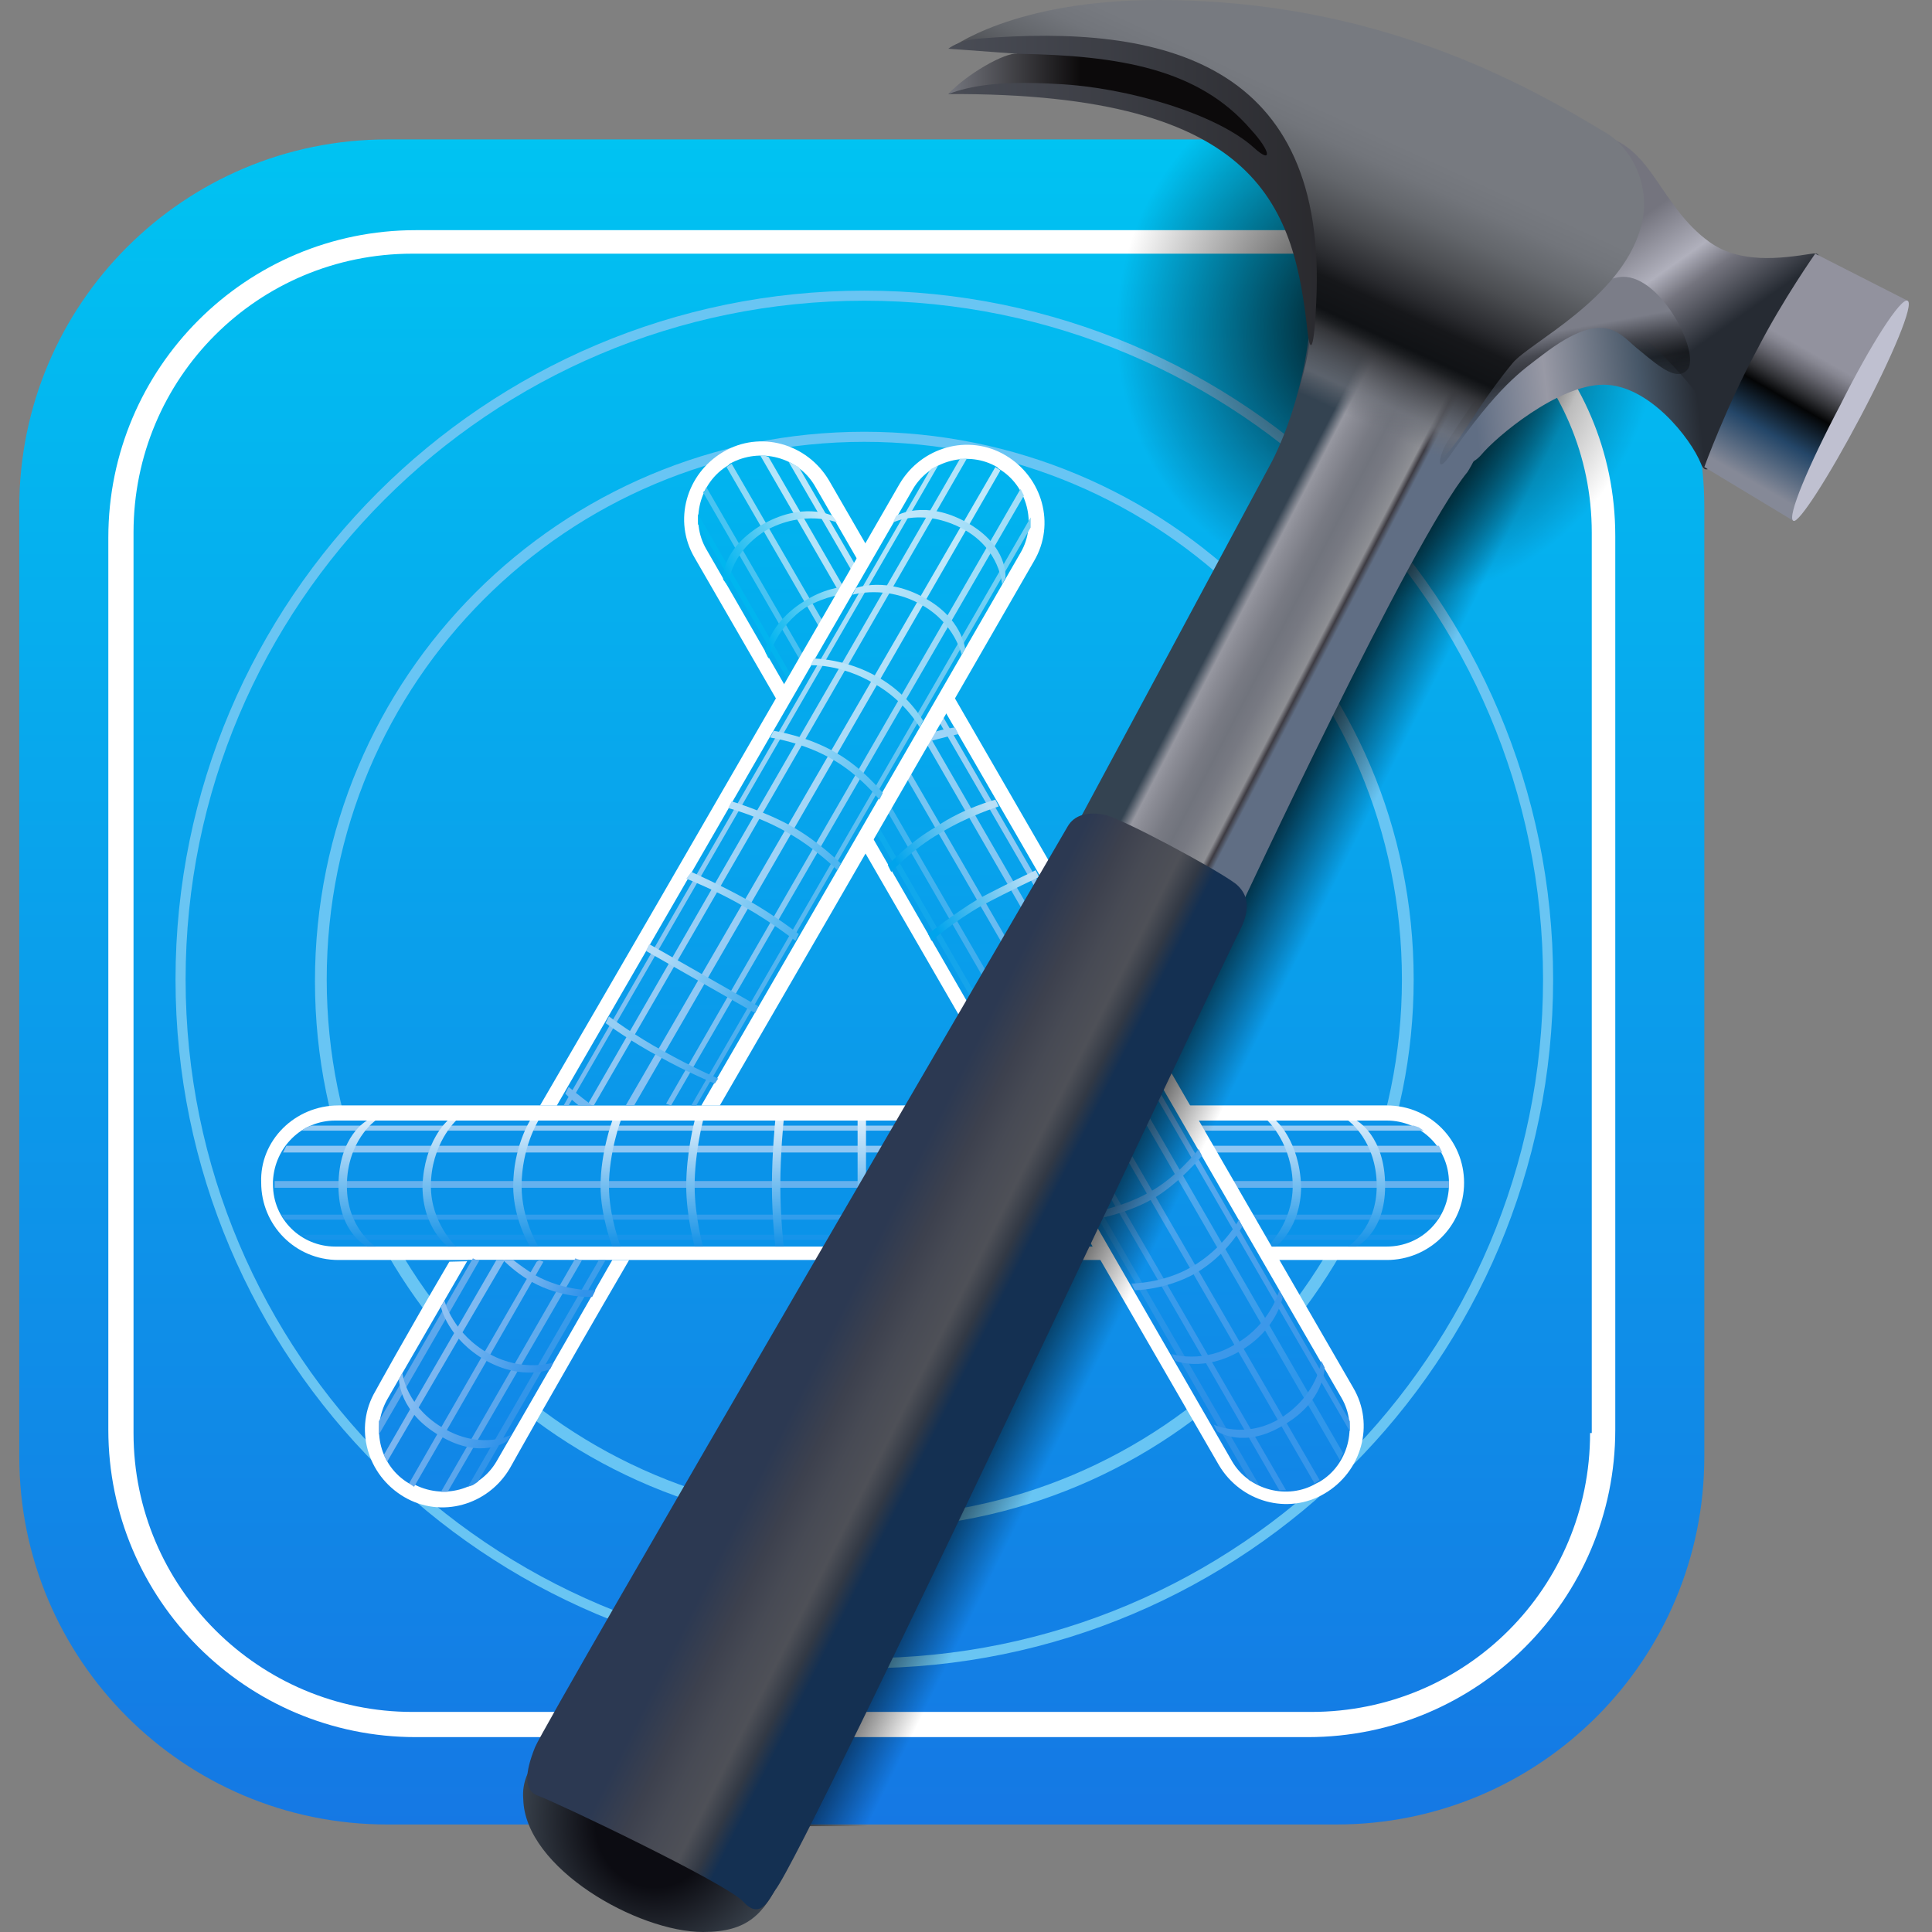 <?xml version="1.0" encoding="UTF-8"?>
<svg width="250px" height="250px" viewBox="0 0 250 250" version="1.1" xmlns="http://www.w3.org/2000/svg" xmlns:xlink="http://www.w3.org/1999/xlink">
    <rect x="0" y="0" width="250" height="250" fill="#808080" stroke="none"/>
    <title>xcode</title>
    <defs>
        <linearGradient x1="49.997%" y1="100.065%" x2="49.997%" y2="-0.016%" id="linearGradient-1">
            <stop stop-color="#1578E4" offset="0%"></stop>
            <stop stop-color="#00C3F2" offset="100%"></stop>
        </linearGradient>
        <linearGradient x1="51.682%" y1="99.547%" x2="51.682%" y2="-0.213%" id="linearGradient-2">
            <stop stop-color="#1492E7" offset="0%"></stop>
            <stop stop-color="#DBEDFB" offset="100%"></stop>
        </linearGradient>
        <linearGradient x1="47.1%" y1="99.547%" x2="47.1%" y2="-0.213%" id="linearGradient-3">
            <stop stop-color="#1492E7" offset="0%"></stop>
            <stop stop-color="#DBEDFB" offset="100%"></stop>
        </linearGradient>
        <linearGradient x1="49.7%" y1="99.547%" x2="49.7%" y2="-0.213%" id="linearGradient-4">
            <stop stop-color="#1492E7" offset="0%"></stop>
            <stop stop-color="#DBEDFB" offset="100%"></stop>
        </linearGradient>
        <linearGradient x1="50.2%" y1="99.547%" x2="50.2%" y2="-0.213%" id="linearGradient-5">
            <stop stop-color="#1492E7" offset="0%"></stop>
            <stop stop-color="#DBEDFB" offset="100%"></stop>
        </linearGradient>
        <linearGradient x1="45.8%" y1="99.547%" x2="45.8%" y2="-0.213%" id="linearGradient-6">
            <stop stop-color="#1492E7" offset="0%"></stop>
            <stop stop-color="#DBEDFB" offset="100%"></stop>
        </linearGradient>
        <linearGradient x1="46.917%" y1="99.547%" x2="46.917%" y2="-0.213%" id="linearGradient-7">
            <stop stop-color="#1492E7" offset="0%"></stop>
            <stop stop-color="#DBEDFB" offset="100%"></stop>
        </linearGradient>
        <linearGradient x1="51.2%" y1="99.547%" x2="51.2%" y2="-0.213%" id="linearGradient-8">
            <stop stop-color="#1492E7" offset="0%"></stop>
            <stop stop-color="#DBEDFB" offset="100%"></stop>
        </linearGradient>
        <linearGradient x1="52.6%" y1="99.547%" x2="52.6%" y2="-0.213%" id="linearGradient-9">
            <stop stop-color="#1492E7" offset="0%"></stop>
            <stop stop-color="#DBEDFB" offset="100%"></stop>
        </linearGradient>
        <linearGradient x1="48.045%" y1="99.547%" x2="48.045%" y2="-0.213%" id="linearGradient-10">
            <stop stop-color="#1492E7" offset="0%"></stop>
            <stop stop-color="#DBEDFB" offset="100%"></stop>
        </linearGradient>
        <linearGradient x1="49.948%" y1="99.943%" x2="49.948%" y2="0.038%" id="linearGradient-11">
            <stop stop-color="#1285E7" offset="0%"></stop>
            <stop stop-color="#00B5EF" offset="100%"></stop>
        </linearGradient>
        <linearGradient x1="66.56%" y1="100.135%" x2="33.185%" y2="0.097%" id="linearGradient-12">
            <stop stop-color="#2B90E7" offset="0%"></stop>
            <stop stop-color="#00B6EF" offset="100%"></stop>
        </linearGradient>
        <linearGradient x1="66.768%" y1="100.213%" x2="33.189%" y2="0.149%" id="linearGradient-13">
            <stop stop-color="#3795EA" offset="0%"></stop>
            <stop stop-color="#49C4F2" offset="100%"></stop>
        </linearGradient>
        <linearGradient x1="66.743%" y1="99.893%" x2="33.255%" y2="0.153%" id="linearGradient-14">
            <stop stop-color="#3696EA" offset="0%"></stop>
            <stop stop-color="#90D9F6" offset="100%"></stop>
        </linearGradient>
        <linearGradient x1="66.818%" y1="99.886%" x2="33.325%" y2="-0.089%" id="linearGradient-15">
            <stop stop-color="#3097EA" offset="0%"></stop>
            <stop stop-color="#B5E5F9" offset="100%"></stop>
        </linearGradient>
        <linearGradient x1="66.837%" y1="99.976%" x2="33.388%" y2="-0.111%" id="linearGradient-16">
            <stop stop-color="#3A98EA" offset="0%"></stop>
            <stop stop-color="#BCE7FA" offset="100%"></stop>
        </linearGradient>
        <linearGradient x1="1.227%" y1="67.606%" x2="99.348%" y2="31.555%" id="linearGradient-17">
            <stop stop-color="#00A4EC" offset="0%"></stop>
            <stop stop-color="#B9DFF6" offset="100%"></stop>
        </linearGradient>
        <linearGradient x1="-0.197%" y1="66.347%" x2="97.909%" y2="29.438%" id="linearGradient-18">
            <stop stop-color="#00A4EC" offset="0%"></stop>
            <stop stop-color="#B9DFF6" offset="100%"></stop>
        </linearGradient>
        <linearGradient x1="-4.091%" y1="62.746%" x2="93.394%" y2="25.846%" id="linearGradient-19">
            <stop stop-color="#00B4EF" offset="0%"></stop>
            <stop stop-color="#C3E9FA" offset="100%"></stop>
        </linearGradient>
        <linearGradient x1="-3.996%" y1="62.651%" x2="91.182%" y2="26.567%" id="linearGradient-20">
            <stop stop-color="#00B4EF" offset="0%"></stop>
            <stop stop-color="#C3E9FA" offset="100%"></stop>
        </linearGradient>
        <linearGradient x1="50.041%" y1="100.188%" x2="50.041%" y2="-0.034%" id="linearGradient-21">
            <stop stop-color="#1285E7" offset="0%"></stop>
            <stop stop-color="#00B5EF" offset="100%"></stop>
        </linearGradient>
        <linearGradient x1="33.328%" y1="100.227%" x2="66.919%" y2="0.019%" id="linearGradient-22">
            <stop stop-color="#3194E9" offset="0%"></stop>
            <stop stop-color="#71CFF4" offset="100%"></stop>
        </linearGradient>
        <linearGradient x1="33.267%" y1="100.305%" x2="66.85%" y2="0.228%" id="linearGradient-23">
            <stop stop-color="#5AA6EC" offset="0%"></stop>
            <stop stop-color="#A2DEF8" offset="100%"></stop>
        </linearGradient>
        <linearGradient x1="33.299%" y1="99.811%" x2="66.692%" y2="0.071%" id="linearGradient-24">
            <stop stop-color="#66ABEE" offset="0%"></stop>
            <stop stop-color="#BEE8FA" offset="100%"></stop>
        </linearGradient>
        <linearGradient x1="33.174%" y1="99.97%" x2="66.78%" y2="-0.173%" id="linearGradient-25">
            <stop stop-color="#7BB6F0" offset="0%"></stop>
            <stop stop-color="#B1E3F9" offset="100%"></stop>
        </linearGradient>
        <linearGradient x1="33.202%" y1="99.951%" x2="66.568%" y2="-0.187%" id="linearGradient-26">
            <stop stop-color="#5AA6EC" offset="0%"></stop>
            <stop stop-color="#AFE3F9" offset="100%"></stop>
        </linearGradient>
        <linearGradient x1="8.383%" y1="26.375%" x2="104.985%" y2="63.366%" id="linearGradient-27">
            <stop stop-color="#C1E7FA" offset="0%"></stop>
            <stop stop-color="#89D4F5" offset="100%"></stop>
        </linearGradient>
        <linearGradient x1="6.806%" y1="27.833%" x2="103.463%" y2="62.708%" id="linearGradient-28">
            <stop stop-color="#C1E7FA" offset="0%"></stop>
            <stop stop-color="#89D4F5" offset="100%"></stop>
        </linearGradient>
        <linearGradient x1="5.567%" y1="29.495%" x2="102.209%" y2="63.636%" id="linearGradient-29">
            <stop stop-color="#C1E7FA" offset="0%"></stop>
            <stop stop-color="#89D4F5" offset="100%"></stop>
        </linearGradient>
        <linearGradient x1="3.896%" y1="29.952%" x2="100.537%" y2="64.102%" id="linearGradient-30">
            <stop stop-color="#B0DFF8" offset="0%"></stop>
            <stop stop-color="#52BDF2" offset="100%"></stop>
        </linearGradient>
        <linearGradient x1="3.731%" y1="31.313%" x2="100.403%" y2="65.463%" id="linearGradient-31">
            <stop stop-color="#B4DEF8" offset="0%"></stop>
            <stop stop-color="#4EB5F0" offset="100%"></stop>
        </linearGradient>
        <linearGradient x1="3.582%" y1="32.674%" x2="100.224%" y2="66.815%" id="linearGradient-32">
            <stop stop-color="#B4DEF8" offset="0%"></stop>
            <stop stop-color="#4EB5F0" offset="100%"></stop>
        </linearGradient>
        <linearGradient x1="2.075%" y1="32.975%" x2="98.701%" y2="67.116%" id="linearGradient-33">
            <stop stop-color="#B5DDF8" offset="0%"></stop>
            <stop stop-color="#46AEEE" offset="100%"></stop>
        </linearGradient>
        <linearGradient x1="0.522%" y1="34.139%" x2="97.179%" y2="67.456%" id="linearGradient-34">
            <stop stop-color="#96CEF4" offset="0%"></stop>
            <stop stop-color="#46AAEE" offset="100%"></stop>
        </linearGradient>
        <linearGradient x1="2.164%" y1="39.322%" x2="92.382%" y2="60.185%" id="linearGradient-35">
            <stop stop-color="#8FC1F2" offset="0%"></stop>
            <stop stop-color="#3193EA" offset="100%"></stop>
        </linearGradient>
        <linearGradient x1="-3.97%" y1="37.208%" x2="92.687%" y2="73.049%" id="linearGradient-36">
            <stop stop-color="#8FC1F2" offset="0%"></stop>
            <stop stop-color="#3193EA" offset="100%"></stop>
        </linearGradient>
        <linearGradient x1="-4.119%" y1="36.008%" x2="92.522%" y2="73.58%" id="linearGradient-37">
            <stop stop-color="#8FC1F2" offset="0%"></stop>
            <stop stop-color="#3193EA" offset="100%"></stop>
        </linearGradient>
        <linearGradient x1="45.594%" y1="48.14%" x2="53.241%" y2="54.535%" id="linearGradient-38">
            <stop stop-color="#000000" offset="0.1%"></stop>
            <stop stop-color="#000000" stop-opacity="0" offset="100%"></stop>
        </linearGradient>
        <radialGradient cx="64.482%" cy="29.66%" fx="64.482%" fy="29.66%" r="42.357%" gradientTransform="translate(0.645, 0.297), scale(0.719, 1), rotate(116.706), translate(-0.645, -0.297)" id="radialGradient-39">
            <stop stop-color="#000000" offset="0%"></stop>
            <stop stop-color="#000000" stop-opacity="0" offset="100%"></stop>
        </radialGradient>
        <radialGradient cx="48.301%" cy="48.508%" fx="48.301%" fy="48.508%" r="73.404%" gradientTransform="translate(0.483, 0.485), scale(0.701, 1), rotate(26.117), translate(-0.483, -0.485)" id="radialGradient-40">
            <stop stop-color="#0C0C12" offset="41.7%"></stop>
            <stop stop-color="#3D4651" offset="100%"></stop>
        </radialGradient>
        <linearGradient x1="40.335%" y1="40.676%" x2="60.708%" y2="55.055%" id="linearGradient-41">
            <stop stop-color="#344351" offset="0%"></stop>
            <stop stop-color="#9697A0" offset="10%"></stop>
            <stop stop-color="#8B8C95" offset="18.1%"></stop>
            <stop stop-color="#787A83" offset="35.1%"></stop>
            <stop stop-color="#71747D" offset="47%"></stop>
            <stop stop-color="#777982" offset="59.1%"></stop>
            <stop stop-color="#87898F" offset="74.9%"></stop>
            <stop stop-color="#8E8F94" offset="80%"></stop>
            <stop stop-color="#3D3B42" offset="84.9%"></stop>
            <stop stop-color="#606E84" offset="90%"></stop>
        </linearGradient>
        <linearGradient x1="74.136%" y1="89.046%" x2="18.503%" y2="4.378%" id="linearGradient-42">
            <stop stop-color="#262B33" offset="27%"></stop>
            <stop stop-color="#74747E" offset="45%"></stop>
            <stop stop-color="#B0B0BC" offset="54%"></stop>
            <stop stop-color="#74747E" offset="73%"></stop>
        </linearGradient>
        <linearGradient x1="-1.75%" y1="55.328%" x2="97.917%" y2="48.122%" id="linearGradient-43">
            <stop stop-color="#606E84" offset="14%"></stop>
            <stop stop-color="#9899A5" offset="40%"></stop>
            <stop stop-color="#475768" offset="73%"></stop>
            <stop stop-color="#262B33" offset="92%"></stop>
        </linearGradient>
        <linearGradient x1="52.156%" y1="71.394%" x2="41.552%" y2="26.302%" id="linearGradient-44">
            <stop stop-color="#101215" stop-opacity="0.1" offset="0%"></stop>
            <stop stop-color="#101215" stop-opacity="0.7" offset="46%"></stop>
            <stop stop-color="#474951" offset="70%"></stop>
            <stop stop-color="#7B7D88" offset="91%"></stop>
        </linearGradient>
        <linearGradient x1="42.628%" y1="42.616%" x2="57.838%" y2="54.013%" id="linearGradient-45">
            <stop stop-color="#2C3952" offset="11.5%"></stop>
            <stop stop-color="#3D414E" offset="37.4%"></stop>
            <stop stop-color="#474A54" offset="55%"></stop>
            <stop stop-color="#4E5057" offset="75.4%"></stop>
            <stop stop-color="#323945" offset="89.2%"></stop>
            <stop stop-color="#143052" offset="100%"></stop>
        </linearGradient>
        <linearGradient x1="29.79%" y1="69.5%" x2="58.065%" y2="23.542%" id="linearGradient-46">
            <stop stop-color="#6D7078" stop-opacity="0" offset="11.8%"></stop>
            <stop stop-color="#6D7078" stop-opacity="0.7" offset="20%"></stop>
            <stop stop-color="#35363A" offset="34%"></stop>
            <stop stop-color="#1D1F22" offset="37.4%"></stop>
            <stop stop-color="#101215" offset="40%"></stop>
            <stop stop-color="#16171A" offset="50%"></stop>
            <stop stop-color="#292A2E" offset="56%"></stop>
            <stop stop-color="#4B4D51" offset="68.8%"></stop>
            <stop stop-color="#63666B" offset="80.7%"></stop>
            <stop stop-color="#72757B" offset="91.5%"></stop>
            <stop stop-color="#777A80" offset="100%"></stop>
        </linearGradient>
        <linearGradient x1="-0.164%" y1="50.004%" x2="99.957%" y2="50.004%" id="linearGradient-47">
            <stop stop-color="#4A4D56" offset="0%"></stop>
            <stop stop-color="#29292D" offset="100%"></stop>
        </linearGradient>
        <linearGradient x1="-0.19%" y1="49.584%" x2="99.936%" y2="49.584%" id="linearGradient-48">
            <stop stop-color="#767880" offset="0%"></stop>
            <stop stop-color="#0C0A0B" offset="41%"></stop>
        </linearGradient>
        <linearGradient x1="31.726%" y1="89.031%" x2="67.024%" y2="8.692%" id="linearGradient-49">
            <stop stop-color="#858997" offset="0%"></stop>
            <stop stop-color="#244668" offset="23%"></stop>
            <stop stop-color="#1A3249" offset="28.2%"></stop>
            <stop stop-color="#040506" offset="40%"></stop>
            <stop stop-color="#313236" offset="46.4%"></stop>
            <stop stop-color="#65656E" offset="54.6%"></stop>
            <stop stop-color="#868691" offset="60.7%"></stop>
            <stop stop-color="#92929E" offset="64%"></stop>
        </linearGradient>
    </defs>
    <g id="xcode" stroke="none" stroke-width="1" fill="none" fill-rule="evenodd">
        <g id="xcode-seeklogo" transform="translate(2.495, 0)" fill-rule="nonzero">
            <path d="M47.609,18.043 L170.434,18.043 C196.739,18.043 218.043,39.348 218.043,65.652 L218.043,188.478 C218.043,214.783 196.739,236.087 170.434,236.087 L47.609,236.087 C21.304,236.087 0,214.783 0,188.478 L0,65.652 C0,39.348 21.304,18.043 47.609,18.043 Z" id="Path" fill="url(#linearGradient-1)"></path>
            <path d="M166.739,29.783 L51.304,29.783 C29.348,29.783 11.522,47.609 11.522,69.565 L11.522,185 C11.522,206.957 29.348,224.783 51.304,224.783 L166.739,224.783 C188.695,224.783 206.521,206.957 206.521,185 L206.521,69.348 C206.521,47.391 188.695,29.783 166.739,29.783 Z M203.261,185.435 C203.261,205.435 187.174,221.522 167.174,221.522 L50.869,221.522 C31.087,221.522 14.783,205.435 14.783,185.435 L14.783,68.913 C14.783,48.913 30.87,32.826 50.869,32.826 L167.391,32.826 C187.174,32.826 203.478,48.913 203.478,68.913 L203.478,185.435 L203.261,185.435 Z" id="Shape" fill="#FFFFFF"></path>
            <path d="M109.348,37.609 C60.217,37.609 20.217,77.609 20.217,126.739 C20.217,175.87 60.217,215.87 109.348,215.87 C158.695,215.87 198.478,175.87 198.478,126.739 C198.478,77.609 158.478,37.609 109.348,37.609 L109.348,37.609 Z M109.348,214.565 C60.869,214.565 21.522,175.217 21.522,126.739 C21.522,78.261 60.869,38.913 109.348,38.913 C157.826,38.913 197.174,78.261 197.174,126.739 C197.174,175.217 157.826,214.565 109.348,214.565 Z" id="Shape" fill="#69C5F3"></path>
            <path d="M109.348,55.87 C70,55.87 38.261,87.609 38.261,126.957 C38.261,166.304 70,197.826 109.348,197.826 C148.695,197.826 180.434,166.087 180.434,126.739 C180.434,87.391 148.478,55.87 109.348,55.87 L109.348,55.87 Z M109.348,196.304 C70.869,196.304 39.783,165.217 39.783,126.739 C39.783,88.261 70.869,57.174 109.348,57.174 C147.826,57.174 178.913,88.261 178.913,126.739 C178.913,165.217 147.608,196.304 109.348,196.304 Z" id="Shape" fill="#68C5F4"></path>
            <g id="Group" transform="translate(31.297, 143.043)">
                <path d="M10.007,0 L145.659,0 C151.312,0 155.659,4.565 155.659,10 C155.659,15.652 151.094,20 145.659,20 L10.007,20 C4.355,20 0.007,15.435 0.007,10 C-0.21,4.565 4.355,0 10.007,0 Z" id="Path" fill="#FFFFFF"></path>
                <path d="M9.573,1.957 L145.659,1.957 C150.007,1.957 153.703,5.435 153.703,10 L153.703,10.217 C153.703,14.565 150.225,18.261 145.659,18.261 L9.573,18.261 C5.225,18.261 1.529,14.783 1.529,10.217 L1.529,9.783 C1.747,5.435 5.225,1.957 9.573,1.957 Z" id="Path" fill="#0A93E9"></path>
                <polygon id="Path" fill="#1694EA" points="6.312 17.391 149.138 17.391 150.225 16.739 5.225 16.739"></polygon>
                <polygon id="Path" fill="#319DEC" points="3.051 14.783 152.181 14.783 152.616 14.13 2.616 14.13"></polygon>
                <polygon id="Path" fill="#65B1EE" points="1.747 10.652 153.703 10.652 153.703 9.783 1.747 9.783"></polygon>
                <polygon id="Path" fill="#8EC6F3" points="3.268 5.217 152.399 5.217 152.616 5.652 152.833 6.087 2.834 6.087 3.051 5.652"></polygon>
                <polygon id="Path" fill="#95CAF3" points="6.529 2.609 149.138 2.609 149.79 2.826 150.442 3.261 5.225 3.261 5.877 2.826"></polygon>
                <path d="M141.746,1.957 L140.659,1.957 C140.659,1.957 144.355,4.565 144.355,10.435 C144.355,15.87 140.659,18.261 140.659,18.261 L141.746,18.261 C141.746,18.261 145.442,16.522 145.442,10.435 C145.442,3.913 141.746,1.957 141.746,1.957 Z" id="Path" fill="url(#linearGradient-2)"></path>
                <path d="M131.312,1.957 L130.225,1.957 C130.225,1.957 133.485,5 133.485,10.435 C133.485,15.217 130.225,18.261 130.225,18.261 L131.312,18.261 C131.312,18.261 134.572,15.87 134.572,10.435 C134.355,4.565 131.312,1.957 131.312,1.957 Z" id="Path" fill="url(#linearGradient-3)"></path>
                <polygon id="Path" fill="url(#linearGradient-4)" points="77.181 1.957 78.268 1.957 78.268 18.261 77.181 18.261"></polygon>
                <path d="M66.529,1.957 L67.616,1.957 C67.616,1.957 67.181,6.087 67.181,10.435 C67.181,14.348 67.616,18.261 67.616,18.261 L66.529,18.261 C66.529,18.261 66.094,14.348 66.094,10.435 C66.094,6.087 66.529,1.957 66.529,1.957 Z" id="Path" fill="url(#linearGradient-5)"></path>
                <path d="M56.094,1.957 L57.181,1.957 C57.181,1.957 56.094,6.087 56.094,10.435 C56.094,14.348 57.181,18.261 57.181,18.261 L56.094,18.261 C56.094,18.261 55.007,14.348 55.007,10.435 C55.007,6.087 56.094,1.957 56.094,1.957 Z" id="Path" fill="url(#linearGradient-6)"></path>
                <path d="M45.442,1.957 L46.529,1.957 C46.529,1.957 45.007,6.087 45.007,10.435 C45.007,14.348 46.529,18.261 46.529,18.261 L45.442,18.261 C45.442,18.261 43.92,14.348 43.92,10.435 C43.92,6.087 45.442,1.957 45.442,1.957 Z" id="Path" fill="url(#linearGradient-7)"></path>
                <path d="M34.79,1.957 L35.877,1.957 C35.877,1.957 33.703,5.435 33.703,10.435 C33.703,14.783 35.877,18.261 35.877,18.261 L34.79,18.261 C34.79,18.261 32.616,14.783 32.616,10.435 C32.616,5.435 34.79,1.957 34.79,1.957 Z" id="Path" fill="url(#linearGradient-8)"></path>
                <path d="M24.138,1.957 L25.225,1.957 C25.225,1.957 21.964,5 21.964,10.435 C21.964,15.217 25.225,18.261 25.225,18.261 L24.138,18.261 C24.138,18.261 20.877,15.87 20.877,10.435 C21.094,4.565 24.138,1.957 24.138,1.957 Z" id="Path" fill="url(#linearGradient-9)"></path>
                <path d="M13.703,1.957 L14.79,1.957 C14.79,1.957 11.094,4.565 11.094,10.435 C11.094,15.87 14.79,18.261 14.79,18.261 L13.703,18.261 C13.703,18.261 10.007,16.522 10.007,10.435 C10.007,3.913 13.703,1.957 13.703,1.957 Z" id="Path" fill="url(#linearGradient-10)"></path>
            </g>
            <g id="Group" transform="translate(86.03, 57.117)">
                <path d="M18.752,5.057 L86.578,122.448 C89.404,127.231 87.665,133.318 82.883,136.144 C78.1,138.97 72.013,137.231 69.187,132.448 L1.361,15.057 C-1.465,10.274 0.274,4.187 5.057,1.361 C9.839,-1.465 15.926,0.274 18.752,5.057 Z" id="Path" fill="#FFFFFF"></path>
                <path d="M17.013,5.926 L85.057,123.752 C87.231,127.448 85.926,132.448 82.231,134.622 L81.796,134.839 C78.1,137.013 73.1,135.709 70.926,132.013 L2.883,13.97 C0.709,10.274 2.013,5.274 5.709,3.1 L5.926,2.883 C9.839,0.709 14.839,2.013 17.013,5.926 Z" id="Path" fill="url(#linearGradient-11)"></path>
                <polygon id="Path" fill="url(#linearGradient-12)" points="1.796 10.709 73.1 134.405 73.535 134.622 73.97 134.839 74.404 135.057 1.796 9.405"></polygon>
                <polygon id="Path" fill="url(#linearGradient-13)" points="2.448 6.579 77.013 135.709 77.883 135.709 2.883 5.926 2.665 6.361"></polygon>
                <polygon id="Path" fill="url(#linearGradient-14)" points="5.492 3.318 81.578 134.839 82.231 134.405 6.144 2.883"></polygon>
                <polygon id="Path" fill="url(#linearGradient-15)" points="10.926 2.013 85.274 130.926 85.057 131.361 84.839 131.796 9.839 1.796 10.274 1.796"></polygon>
                <polygon id="Path" fill="url(#linearGradient-16)" points="14.839 3.318 86.144 126.796 86.144 128.1 13.535 2.665 13.97 2.883 14.405 3.1"></polygon>
                <path d="M82.883,119.839 L82.448,118.97 C82.448,118.97 82.013,123.318 77.231,126.361 C72.665,129.187 68.535,127.231 68.535,127.231 L68.97,128.1 C68.97,128.1 72.448,130.492 77.665,127.231 C82.883,124.187 82.883,119.839 82.883,119.839 Z M77.448,110.709 L77.013,109.839 C77.013,109.839 75.926,114.187 71.361,116.796 C67.231,119.405 63.1,118.1 63.1,118.1 L63.535,118.97 C63.535,118.97 67.231,120.492 72.013,117.665 C76.796,114.839 77.448,110.709 77.448,110.709 L77.448,110.709 Z" id="Shape" fill="#3C98EA"></path>
                <path d="M72.231,101.579 L71.796,100.709 C71.796,100.709 69.839,104.405 65.709,106.796 C62.013,108.97 57.883,108.97 57.883,108.97 L58.318,109.839 C58.318,109.839 62.231,109.839 66.144,107.665 C70.274,105.274 72.231,101.579 72.231,101.579 Z" id="Path" fill="#4CA4ED"></path>
                <path d="M67.013,92.448 L66.578,91.579 C66.578,91.579 63.752,95.274 60.057,97.231 C56.578,99.187 52.448,99.839 52.448,99.839 L52.883,100.709 C52.883,100.709 57.013,100.057 60.491,98.1 C63.97,96.144 67.013,92.448 67.013,92.448 Z" id="Path" fill="#4DA7EE"></path>
                <path d="M45.491,55.492 L45.926,56.361 C45.926,56.361 42.231,58.1 38.535,60.057 C35.057,62.013 32.013,64.622 32.013,64.622 L31.578,63.752 C31.578,63.752 34.839,61.144 38.1,59.187 C41.796,57.231 45.491,55.492 45.491,55.492 Z" id="Path" fill="url(#linearGradient-17)"></path>
                <path d="M40.274,46.361 L40.709,47.231 C40.709,47.231 36.578,48.535 33.1,50.709 C29.622,52.665 26.796,55.709 26.796,55.709 L26.361,54.839 C26.361,54.839 29.187,51.796 32.665,49.839 C36.144,47.448 40.274,46.361 40.274,46.361 Z" id="Path" fill="url(#linearGradient-18)"></path>
                <path d="M30.492,39.187 C33.318,38.318 35.492,37.883 35.492,37.883 L35.057,37.013 C35.057,37.013 33.1,37.231 30.926,38.1 C29.622,38.535 29.405,39.622 30.492,39.187 L30.492,39.187 Z" id="Path" fill="#9DD4F7"></path>
                <path d="M24.405,18.97 L24.839,19.839 C24.839,19.839 20.709,18.752 15.926,21.361 C11.796,23.97 10.926,28.1 10.926,28.1 L10.492,27.231 C10.492,27.231 10.926,23.535 15.492,20.709 C20.274,17.665 24.405,18.97 24.405,18.97 L24.405,18.97 Z" id="Path" fill="url(#linearGradient-19)"></path>
                <path d="M19.187,9.622 L19.839,10.492 C19.839,10.492 15.492,8.752 10.492,11.579 C5.709,14.622 5.709,18.752 5.709,18.752 L5.057,17.883 C5.057,17.883 4.622,14.187 9.839,10.926 C15.274,7.665 19.187,9.622 19.187,9.622 L19.187,9.622 Z" id="Path" fill="url(#linearGradient-20)"></path>
            </g>
            <g id="Group" transform="translate(44.726, 57.552)">
                <path d="M45.926,85.492 C64.839,52.883 86.578,15.057 86.578,15.057 C89.404,10.274 87.665,4.187 82.883,1.361 C78.1,-1.465 72.013,0.274 69.187,5.057 C69.187,5.057 42.665,51.144 22.665,85.492 L45.926,85.492 L45.926,85.492 Z M34.187,105.492 C25.057,121.144 18.752,132.448 18.752,132.448 C15.926,137.231 9.839,138.97 5.057,136.144 C0.274,133.318 -1.465,127.231 1.361,122.448 C1.361,122.448 5.057,115.709 10.926,105.709 C18.318,105.492 31.796,105.492 34.187,105.492 L34.187,105.492 Z" id="Shape" fill="#FFFFFF"></path>
                <path d="M43.535,85.492 C62.665,52.448 84.839,13.97 84.839,13.97 C87.013,10.274 85.709,5.274 82.013,3.1 L81.796,2.883 C78.1,0.709 73.1,2.013 70.926,5.709 C70.926,5.709 44.839,50.926 24.839,85.492 L43.535,85.492 L43.535,85.492 Z M32.013,105.492 C23.318,120.709 17.013,131.579 17.013,131.579 C14.839,135.274 10.057,136.579 6.144,134.405 L5.709,134.405 C2.013,132.231 0.709,127.448 2.883,123.535 C2.883,123.535 7.013,116.361 13.318,105.492 L32.013,105.492 Z" id="Shape" fill="url(#linearGradient-21)"></path>
                <path d="M42.883,85.492 L86.144,10.709 L86.144,9.405 C86.144,9.405 62.231,50.926 42.231,85.492 L42.883,85.492 L42.883,85.492 Z M31.144,105.492 L14.622,134.187 L13.97,134.622 L13.318,134.839 C13.318,134.839 20.709,122.013 30.274,105.492 L31.144,105.492 Z" id="Shape" fill="url(#linearGradient-22)"></path>
                <path d="M39.622,85.492 L85.274,6.579 L85.057,6.144 L84.839,5.709 C84.839,5.709 59.839,48.97 38.97,85.274 L39.622,85.492 L39.622,85.492 Z M28.1,105.492 L10.709,135.492 L9.839,135.492 C9.839,135.492 17.231,122.665 27.231,105.274 C27.665,105.492 28.1,105.492 28.1,105.492 L28.1,105.492 Z" id="Shape" fill="url(#linearGradient-23)"></path>
                <path d="M34.839,85.492 C56.361,48.318 82.231,3.318 82.231,3.318 L81.578,2.883 L33.752,85.492 L34.839,85.492 L34.839,85.492 Z M23.1,105.709 C13.535,122.448 6.361,134.839 6.361,134.839 L5.709,134.405 C5.709,134.405 12.665,122.231 22.231,105.709 C22.665,105.492 22.448,105.492 23.1,105.709 Z" id="Shape" fill="url(#linearGradient-24)"></path>
                <path d="M29.622,85.492 C51.144,48.318 77.883,1.796 77.883,1.796 L77.013,1.796 C77.013,1.796 50.274,48.1 28.752,85.492 L29.622,85.492 Z M17.013,105.492 C8.318,120.492 2.448,130.709 2.448,130.709 L2.665,131.144 L2.883,131.579 C2.883,131.579 9.187,120.709 18.1,105.492 L17.013,105.492 Z" id="Shape" fill="url(#linearGradient-25)"></path>
                <path d="M26.361,85.492 L74.187,2.665 L73.752,2.883 L73.318,3.1 L73.1,3.318 C73.1,3.318 46.578,49.187 25.709,85.492 L26.361,85.492 Z M14.839,105.492 C7.231,118.752 1.796,128.1 1.796,128.1 L1.796,126.361 C1.796,126.361 6.579,118.1 13.97,105.274 C14.405,105.492 14.405,105.492 14.839,105.492 Z" id="Shape" fill="url(#linearGradient-26)"></path>
                <path d="M68.752,9.187 L68.318,10.057 C68.318,10.057 72.231,8.1 77.448,10.926 C82.231,13.535 82.448,18.1 82.448,18.1 L82.883,17.231 C82.883,17.231 83.318,13.1 77.883,10.057 C72.448,7.013 68.752,9.187 68.752,9.187 Z" id="Path" fill="url(#linearGradient-27)"></path>
                <path d="M63.535,18.535 L63.1,19.405 C63.1,19.405 67.448,18.1 72.013,20.709 C76.361,23.1 77.231,27.231 77.231,27.231 L77.665,26.361 C77.665,26.361 77.231,22.448 72.448,19.839 C67.448,17.013 63.535,18.535 63.535,18.535 Z" id="Path" fill="url(#linearGradient-28)"></path>
                <path d="M58.1,27.665 L57.665,28.535 C57.665,28.535 61.578,28.318 65.926,30.926 C69.839,33.1 71.796,36.579 71.796,36.579 L72.231,35.709 C72.231,35.709 70.274,32.231 66.361,30.057 C62.231,27.665 58.1,27.665 58.1,27.665 L58.1,27.665 Z" id="Path" fill="url(#linearGradient-29)"></path>
                <path d="M52.883,37.013 L52.448,37.883 C52.448,37.883 56.796,38.535 60.491,40.709 C63.97,42.665 66.578,45.926 66.578,45.926 L67.013,45.057 C67.013,45.057 64.405,41.796 60.926,39.839 C57.231,37.665 52.883,37.013 52.883,37.013 Z" id="Path" fill="url(#linearGradient-30)"></path>
                <path d="M47.448,46.144 L47.013,47.013 C47.013,47.013 51.144,48.1 54.839,50.274 C58.318,52.231 61.144,55.057 61.144,55.057 L61.578,54.187 C61.578,54.187 58.752,51.361 55.274,49.405 C51.796,47.448 47.448,46.144 47.448,46.144 Z" id="Path" fill="url(#linearGradient-31)"></path>
                <path d="M42.231,55.274 L41.578,56.144 C41.578,56.144 45.491,57.665 49.187,59.839 C52.665,61.796 55.709,64.187 55.709,64.187 L56.144,63.318 C56.144,63.318 53.1,60.926 49.622,58.97 C46.144,57.013 42.231,55.274 42.231,55.274 L42.231,55.274 Z" id="Path" fill="url(#linearGradient-32)"></path>
                <polygon id="Path" fill="url(#linearGradient-33)" points="36.361 65.492 36.796 64.622 50.926 72.665 50.491 73.535"></polygon>
                <path d="M31.144,74.839 L31.578,73.97 C31.578,73.97 35.057,76.579 38.752,78.535 C42.231,80.492 45.709,82.013 45.709,82.013 L45.274,82.665 C45.274,82.665 41.578,81.144 38.1,79.187 C34.405,77.231 31.144,74.839 31.144,74.839 L31.144,74.839 Z" id="Path" fill="url(#linearGradient-34)"></path>
                <path d="M27.665,85.492 C26.578,84.622 25.926,83.97 25.926,83.97 L26.361,83.1 C26.361,83.1 27.665,84.187 29.405,85.492 L27.665,85.492 L27.665,85.492 Z" id="Path" fill="#73B9F1"></path>
                <path d="M19.187,105.492 C20.057,106.144 20.926,106.796 22.013,107.448 C25.926,109.622 29.839,109.405 29.839,109.405 L29.405,110.274 C29.405,110.274 25.492,110.492 21.578,108.318 C20.057,107.448 18.752,106.361 17.883,105.492 L19.187,105.492 L19.187,105.492 Z" id="Path" fill="url(#linearGradient-35)"></path>
                <path d="M9.839,111.579 L10.274,110.709 C10.274,110.709 11.361,115.057 16.144,117.665 C20.492,120.057 24.405,118.752 24.405,118.752 L23.97,119.622 C23.97,119.622 20.492,121.144 15.709,118.535 C10.709,115.709 9.839,111.579 9.839,111.579 Z" id="Path" fill="url(#linearGradient-36)"></path>
                <path d="M4.405,120.926 L4.839,120.057 C4.839,120.057 5.274,124.622 10.492,127.448 C15.274,130.057 18.97,128.1 18.97,128.1 L18.318,128.97 C18.318,128.97 15.057,131.361 9.839,128.318 C4.405,125.274 4.405,120.926 4.405,120.926 L4.405,120.926 Z" id="Path" fill="url(#linearGradient-37)"></path>
            </g>
            <g id="Group" transform="translate(65.189, 0)">
                <path d="M54.376,236.304 L147.419,40.87 L123.941,29.783 L26.985,233.043 C26.985,233.043 30.028,234.565 33.941,236.304 L54.376,236.304 Z" id="Path" fill="url(#linearGradient-38)"></path>
                <path d="M109.376,18.043 L152.854,38.696 L152.854,101.087 C137.854,93.913 37.42,46.087 37.42,46.087 C37.42,46.087 44.376,31.522 50.898,18.043 L109.376,18.043 Z" id="Path" fill="url(#radialGradient-39)"></path>
                <path d="M1.55,227.609 C0.898,228.913 -0.189,230.435 0.028,232.826 C0.246,241.739 14.811,250 23.289,250 C29.159,250 31.115,247.609 33.289,243.261 C35.463,238.913 3.941,222.391 1.55,227.609 L1.55,227.609 Z" id="Path" fill="url(#radialGradient-40)"></path>
                <path d="M101.767,42.609 C101.767,42.609 124.159,48.043 125.898,49.565 C127.637,51.087 123.072,59.783 122.202,61.087 C115.028,69.783 92.637,117.826 92.637,117.826 L71.985,106.087 C71.985,106.087 90.463,71.739 96.985,59.565 C101.115,51.304 101.767,42.609 101.767,42.609 Z" id="Path" fill="url(#linearGradient-41)"></path>
                <path d="M153.506,31.304 C157.419,34.13 162.637,33.478 166.767,32.826 C169.593,32.391 165.245,36.522 160.463,46.087 C155.68,55.652 155.898,56.304 155.245,55.652 C154.593,55 133.072,42.826 133.724,41.739 C134.593,40.652 138.072,16.957 139.811,17.609 C146.115,19.13 147.202,26.739 153.506,31.304 L153.506,31.304 Z" id="Path" fill="url(#linearGradient-42)"></path>
                <path d="M120.028,58.043 C121.55,55.652 128.506,40.87 139.593,40.87 C144.593,40.87 154.158,53.478 155.028,55.217 C155.68,56.739 153.506,62.826 152.419,60 C151.115,56.739 145.68,49.783 139.811,49.783 C133.941,49.783 125.898,56.522 123.941,58.913 C121.985,61.087 118.506,60.435 120.028,58.043 L120.028,58.043 Z" id="Path" fill="url(#linearGradient-43)"></path>
                <path d="M119.593,57.174 C120.68,55.435 125.68,47.826 128.072,45.435 C130.463,43.043 136.55,36.739 141.767,35.87 C146.985,35 152.419,45.652 150.68,47.826 C149.376,49.348 147.202,47.609 144.593,45.435 C141.985,43.478 140.245,39.565 131.985,45.87 C129.158,48.043 126.332,49.783 119.811,59.13 C118.072,61.522 118.506,58.913 119.593,57.174 L119.593,57.174 Z" id="Path" fill="url(#linearGradient-44)"></path>
                <path d="M92.637,120.652 C93.506,118.913 94.593,116.304 92.202,114.348 C89.593,112.391 77.419,105.87 75.246,105.435 C73.072,105 71.333,105.435 70.463,106.957 C69.593,108.478 2.854,222.826 1.55,226.087 C0.246,229.348 0.028,231.739 1.985,232.391 C3.941,233.043 26.333,243.696 28.506,246.087 C30.68,248.478 31.767,245.87 32.637,244.565 C36.767,239.348 91.55,122.391 92.637,120.652 Z" id="Path" fill="url(#linearGradient-45)"></path>
                <path d="M121.115,56.739 C122.202,55.217 124.811,50.87 128.072,46.957 C130.245,44.348 141.985,38.696 144.593,29.565 C146.115,24.565 143.724,19.565 140.463,17.391 C129.376,10.652 110.245,0 82.202,0 C63.289,0 55.246,6.304 55.246,6.304 L64.811,6.304 L98.072,19.348 L102.202,36.739 C102.202,36.739 102.637,42.609 100.68,49.348 C99.376,54.783 98.941,58.043 96.985,63.478 C98.506,64.13 101.985,61.739 105.898,62.826 C109.376,63.696 111.55,68.478 113.941,65.652 C118.072,60.217 119.376,59.13 121.115,56.739 L121.115,56.739 Z" id="Path" fill="url(#linearGradient-46)"></path>
                <path d="M101.55,43.261 C99.811,27.174 95.898,11.957 55.028,12.174 C57.637,9.565 63.941,6.957 63.941,6.957 L55.028,6.304 C55.028,6.304 56.333,5.217 58.941,5 C82.854,3.043 104.159,8.043 102.637,39.13 C102.419,44.13 101.985,46.304 101.55,43.261 Z" id="Path" fill="url(#linearGradient-47)"></path>
                <path d="M55.028,12.174 C57.854,11.087 61.767,10.435 69.159,10.87 C78.289,11.304 89.811,14.783 94.593,19.13 C96.985,21.304 96.767,19.565 94.159,16.739 C87.419,8.913 77.202,7.174 63.941,6.957 C62.419,6.739 57.419,9.565 55.028,12.174 L55.028,12.174 Z" id="Path" fill="url(#linearGradient-48)"></path>
                <path d="M167.202,32.826 L179.158,38.913 C179.158,38.913 174.593,45 170.898,51.957 C166.985,59.348 164.376,67.391 164.376,67.391 L152.854,60.435 C152.854,60.435 155.68,52.609 159.811,45 C163.071,38.696 167.202,32.826 167.202,32.826 L167.202,32.826 Z" id="Path" fill="url(#linearGradient-49)"></path>
                <path d="M179.158,38.913 C180.028,39.348 177.202,46.087 173.071,53.913 C168.941,61.739 165.028,67.826 164.376,67.391 C163.506,66.957 166.332,60.217 170.463,52.391 C174.376,44.565 178.289,38.478 179.158,38.913 L179.158,38.913 Z" id="Path" fill="#BFC0D0"></path>
            </g>
        </g>
    </g>
</svg>